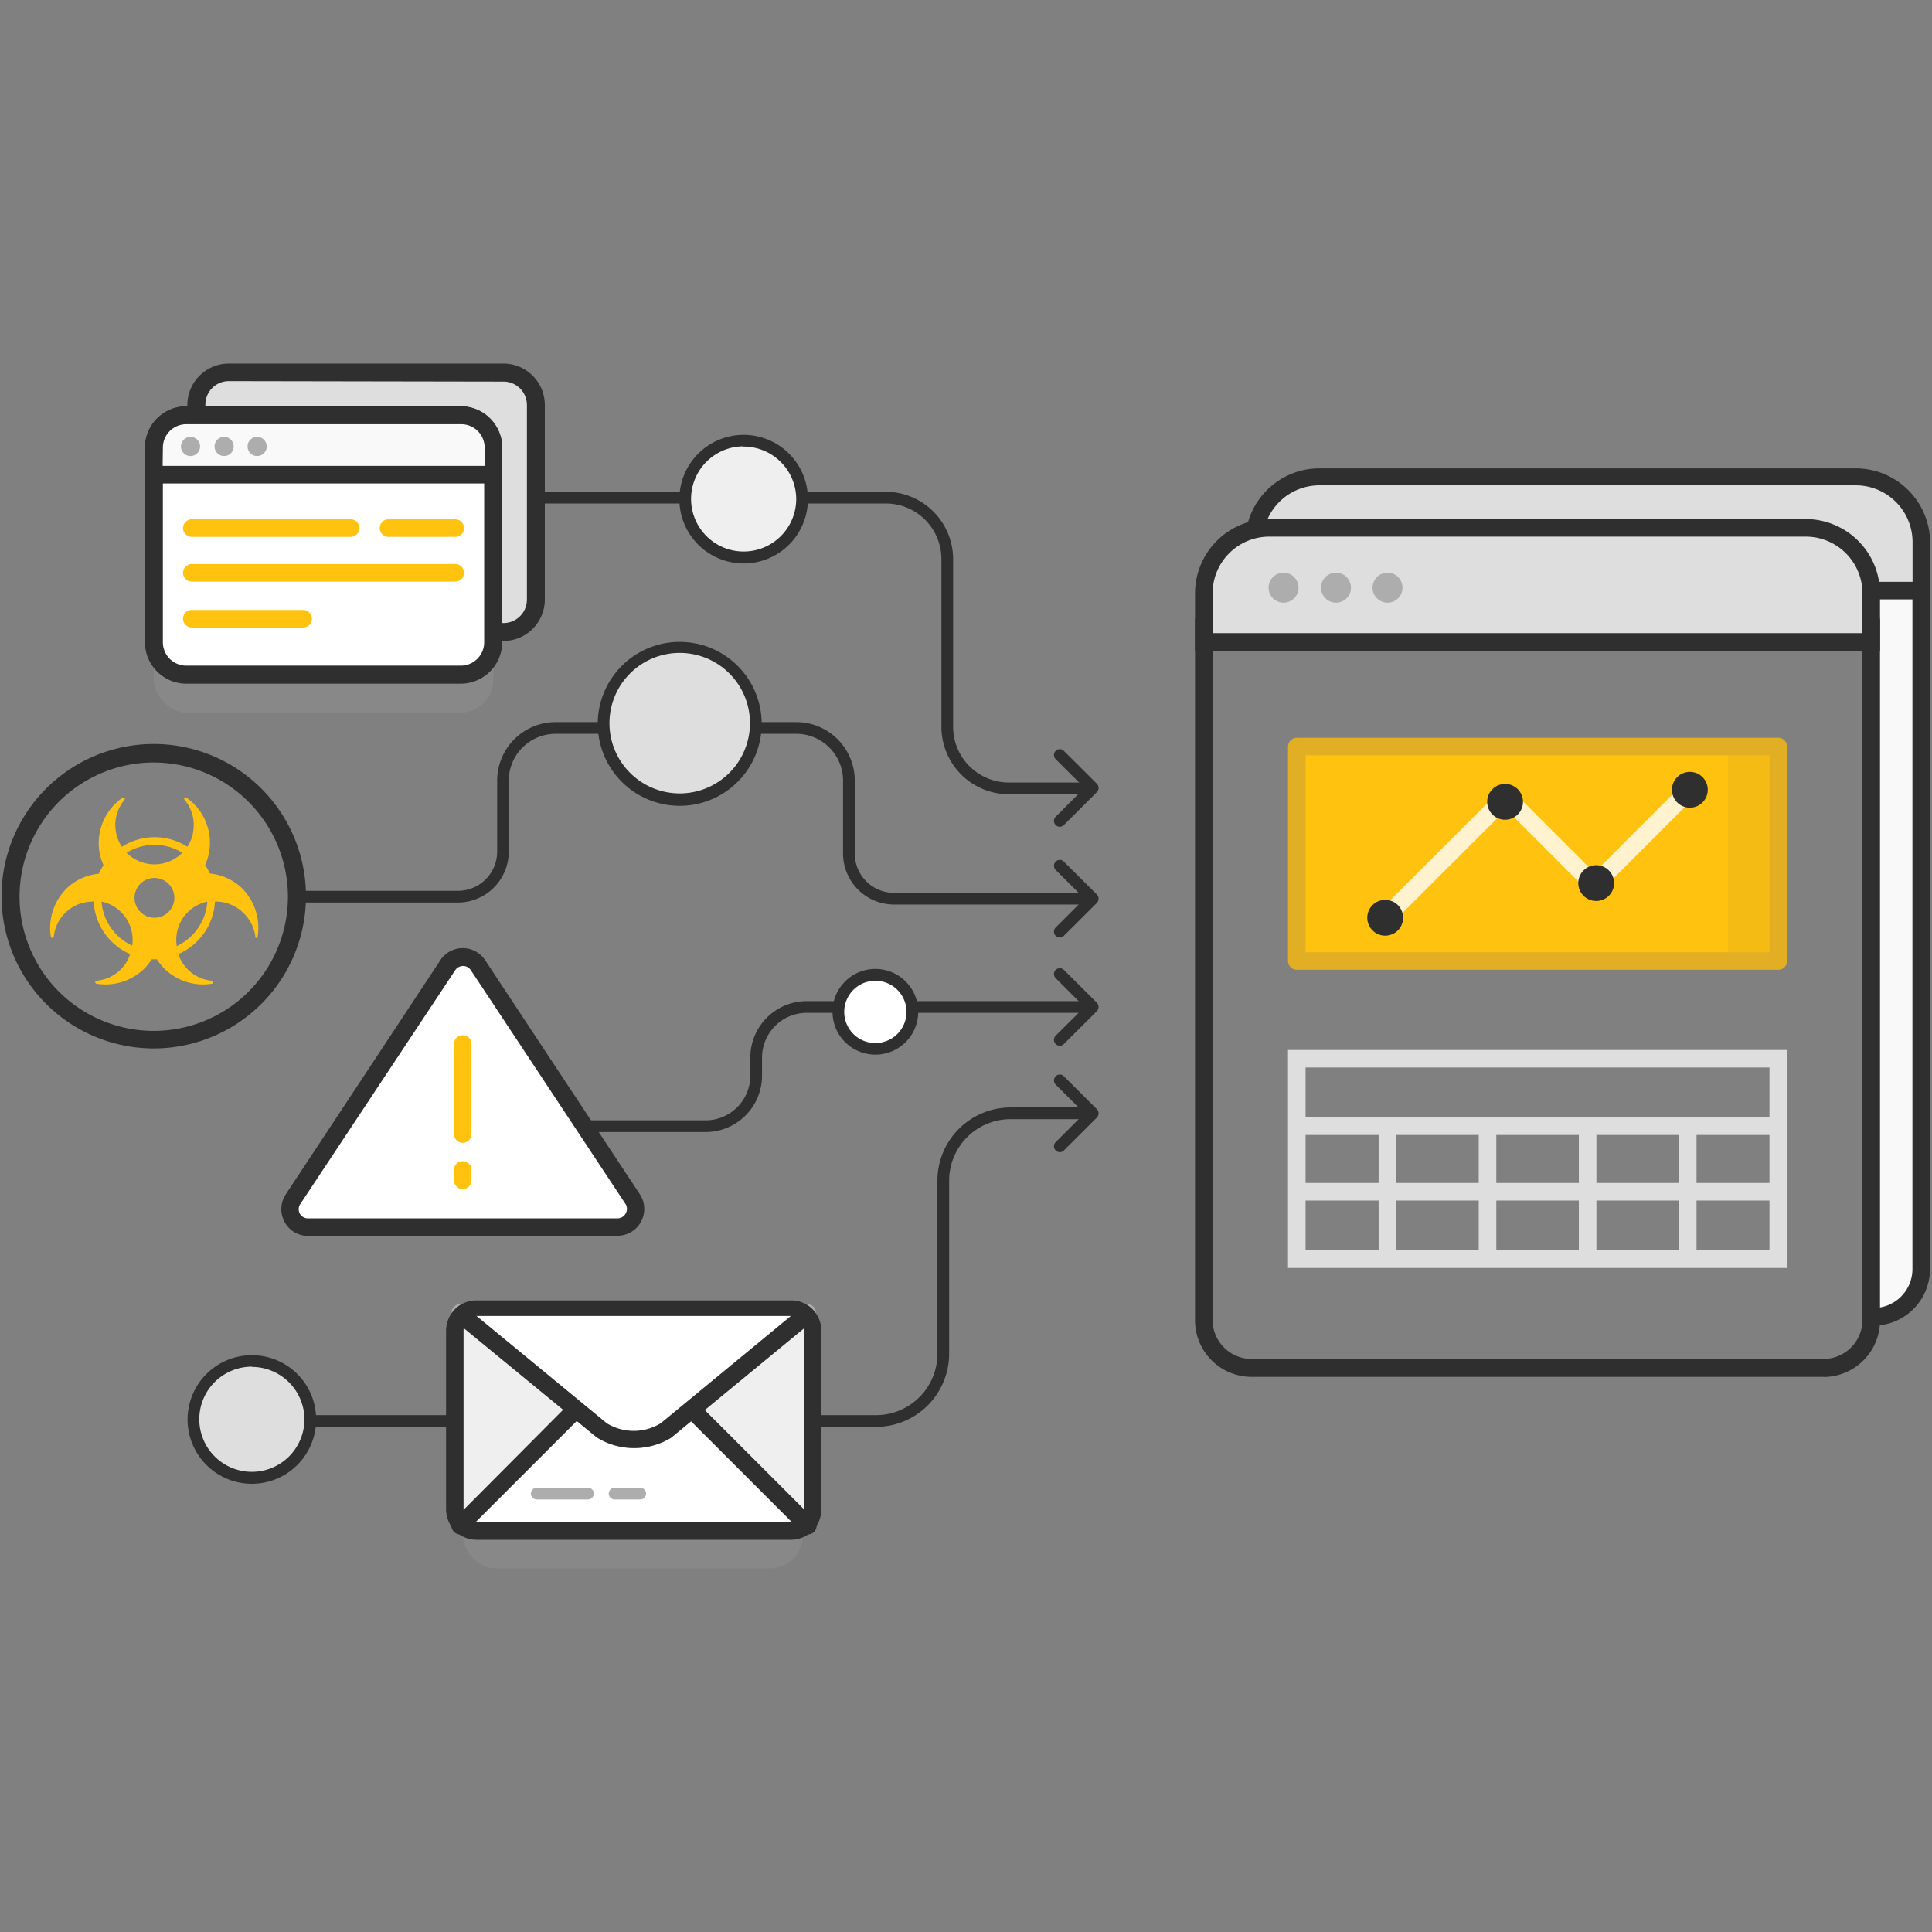 <svg xmlns="http://www.w3.org/2000/svg" viewBox="0 0 165 165"><rect x="0" y="0" width="165" height="165" fill="#808080" stroke="none"/><defs><style>.cls-1{isolation:isolate;}.cls-2{fill:none;}.cls-3{fill:#f9f9f9;}.cls-4{fill:#2f2f2f;}.cls-5{fill:#dedede;}.cls-6,.cls-9{fill:#acadac;}.cls-6{opacity:0.2;}.cls-7{fill:#efefef;}.cls-8{fill:#fff;}.cls-10{fill:#ffc20e;}.cls-11{fill:#fff3cf;}.cls-12,.cls-13{fill:#e2af24;}.cls-12{opacity:0.35;mix-blend-mode:multiply;}</style></defs><title>data-collection-165px-wide</title><g class="cls-1"><g id="Layer_2" data-name="Layer 2"><g id="artwork"><rect class="cls-2" width="165" height="165"/><g id="data_collection_white_bg" data-name="data collection white bg"><polygon class="cls-3" points="162.05 112.16 159.81 112.16 159.81 50.19 164.06 50.19 164.06 109.69 162.05 112.16"/><path class="cls-4" d="M160,113.21h0a.75.75,0,0,1,0-1.5h0a3.33,3.33,0,0,0,3.33-3.33V48.61a.75.75,0,1,1,1.5,0v59.77a4.84,4.84,0,0,1-1.42,3.42A4.79,4.79,0,0,1,160,113.21Z"/><path class="cls-5" d="M112.68,40.7H158.5a5.59,5.59,0,0,1,5.59,5.59v4.15a0,0,0,0,1,0,0h-57a0,0,0,0,1,0,0V46.29A5.59,5.59,0,0,1,112.68,40.7Z"/><path class="cls-4" d="M164.84,51.19h-58.5v-4.9A6.35,6.35,0,0,1,112.68,40h45.81a6.36,6.36,0,0,1,6.35,6.34Zm-57-1.5h55.5v-3.4a4.85,4.85,0,0,0-4.85-4.84H112.68a4.84,4.84,0,0,0-4.84,4.84Z"/><rect class="cls-6" x="13.13" y="38.67" width="29.01" height="22.19" rx="2.79"/><rect class="cls-6" x="39.54" y="111.76" width="29.01" height="22.19" rx="2.79"/><polygon class="cls-7" points="59.06 120.41 69.15 112.39 69.41 130.3 59.06 120.41"/><path class="cls-8" d="M48.77,120.54,39.3,130.3l29.49.3c-.18,0-9.73-10.19-9.73-10.19Z"/><rect class="cls-5" x="16.75" y="31.8" width="29.01" height="22.19" rx="2.79"/><path class="cls-4" d="M43,54.74H19.54A3.54,3.54,0,0,1,16,51.21V34.59a3.55,3.55,0,0,1,3.54-3.54H43a3.54,3.54,0,0,1,3.53,3.54V51.21A3.54,3.54,0,0,1,43,54.74ZM19.54,32.55a2,2,0,0,0-2,2V51.21a2,2,0,0,0,2,2H43a2,2,0,0,0,2-2V34.59a2,2,0,0,0-2-2Z"/><path class="cls-4" d="M92.94,77.25H76.32A4.36,4.36,0,0,1,72,72.9V66.67a4,4,0,0,0-4-4H47.45a4,4,0,0,0-4,4v6.06a4.35,4.35,0,0,1-4.35,4.35H25.45a.5.5,0,0,1,0-1H39.11a3.35,3.35,0,0,0,3.35-3.35V66.67a5,5,0,0,1,5-5H68a5,5,0,0,1,5,5V72.9a3.35,3.35,0,0,0,3.36,3.35H92.94a.5.5,0,0,1,.5.5A.5.5,0,0,1,92.94,77.25Z"/><circle class="cls-5" cx="58.05" cy="61.79" r="6.53"/><path class="cls-4" d="M58.05,68.82a7,7,0,1,1,7-7A7,7,0,0,1,58.05,68.82Zm0-13.06a6,6,0,1,0,6,6A6,6,0,0,0,58.05,55.76Z"/><path class="cls-9" d="M67.56,131.51H40.69a2.61,2.61,0,0,1-2.6-2.6V113.64a2.6,2.6,0,0,1,2.6-2.59H67.56a2.59,2.59,0,0,1,2.59,2.59v15.27A2.6,2.6,0,0,1,67.56,131.51Zm-26.87-19a1.09,1.09,0,0,0-1.1,1.09v15.27a1.1,1.1,0,0,0,1.1,1.1H67.56a1.09,1.09,0,0,0,1.09-1.1V113.64a1.09,1.09,0,0,0-1.09-1.09Z"/><path class="cls-9" d="M54.12,123.67a6,6,0,0,1-3.14-.9l-.08-.06-12.08-10a.75.75,0,1,1,1-1.15l12,9.92a4.4,4.4,0,0,0,4.61,0l12-9.92a.75.75,0,1,1,1,1.15l-12.08,10-.08.06A6,6,0,0,1,54.12,123.67Z"/><line class="cls-8" x1="39.3" y1="130.3" x2="49.25" y2="120.35"/><path class="cls-9" d="M39.3,131.05a.71.71,0,0,1-.53-.22.74.74,0,0,1,0-1.06l9.95-10a.75.75,0,0,1,1.06,1.06l-10,10A.74.74,0,0,1,39.3,131.05Z"/><line class="cls-8" x1="68.95" y1="130.3" x2="59.06" y2="120.41"/><path class="cls-9" d="M69,131.05a.74.74,0,0,1-.53-.22l-9.89-9.89a.74.74,0,0,1,0-1.06.75.75,0,0,1,1.06,0l9.89,9.89a.75.75,0,0,1,0,1.06A.74.74,0,0,1,69,131.05Z"/><path class="cls-4" d="M13.13,89.54a13,13,0,1,1,13-13A13,13,0,0,1,13.13,89.54Zm0-24.42A11.46,11.46,0,1,0,24.59,76.58,11.48,11.48,0,0,0,13.13,65.12Z"/><path class="cls-4" d="M60.26,96.68H46.12a.5.5,0,0,1,0-1H60.26a3.82,3.82,0,0,0,3.82-3.82V90.31A4.82,4.82,0,0,1,68.9,85.5H93.14a.5.5,0,0,1,.5.5.51.51,0,0,1-.5.5H68.9a3.82,3.82,0,0,0-3.82,3.81v1.55A4.82,4.82,0,0,1,60.26,96.68Z"/><path class="cls-4" d="M74.82,121.86H69.67a.5.5,0,0,1,0-1h5.15a5.25,5.25,0,0,0,5.24-5.24v-14.8a6.25,6.25,0,0,1,6.24-6.24h6.84a.51.51,0,0,1,.5.5.5.5,0,0,1-.5.5H86.3a5.25,5.25,0,0,0-5.24,5.24v14.8A6.25,6.25,0,0,1,74.82,121.86Z"/><path class="cls-4" d="M40.58,121.86H21.5a.5.5,0,0,1,0-1H40.58a.5.5,0,0,1,0,1Z"/><rect class="cls-8" x="13.13" y="35.45" width="29.01" height="22.19" rx="2.79"/><path class="cls-4" d="M39.35,58.39H15.91a3.54,3.54,0,0,1-3.53-3.54V38.23a3.54,3.54,0,0,1,3.53-3.53H39.35a3.54,3.54,0,0,1,3.54,3.53V54.85A3.55,3.55,0,0,1,39.35,58.39ZM15.91,36.2a2,2,0,0,0-2,2V54.85a2,2,0,0,0,2,2H39.35a2,2,0,0,0,2-2V38.23a2,2,0,0,0-2-2Z"/><path class="cls-3" d="M15.91,35.45H39.35a2.79,2.79,0,0,1,2.79,2.79v2.3a0,0,0,0,1,0,0h-29a0,0,0,0,1,0,0v-2.3A2.79,2.79,0,0,1,15.91,35.45Z"/><path class="cls-4" d="M42.89,41.29H12.38V38.23a3.54,3.54,0,0,1,3.53-3.53H39.35a3.54,3.54,0,0,1,3.54,3.53Zm-29-1.5H41.39V38.23a2,2,0,0,0-2-2H15.91a2,2,0,0,0-2,2Z"/><circle class="cls-9" cx="16.27" cy="38.13" r="0.82"/><circle class="cls-9" cx="19.14" cy="38.13" r="0.82"/><circle class="cls-9" cx="21.96" cy="38.13" r="0.82"/><path class="cls-4" d="M92.55,67.83H86.16a5.76,5.76,0,0,1-5.76-5.75V47.71A4.75,4.75,0,0,0,75.65,43H46.12a.5.5,0,0,1,0-1H75.65a5.76,5.76,0,0,1,5.75,5.75V62.08a4.76,4.76,0,0,0,4.76,4.75h6.39a.5.5,0,0,1,.5.5A.51.51,0,0,1,92.55,67.83Z"/><circle class="cls-5" cx="21.5" cy="121.23" r="4.99"/><path class="cls-4" d="M21.5,126.72A5.49,5.49,0,1,1,27,121.23,5.49,5.49,0,0,1,21.5,126.72Zm0-10A4.49,4.49,0,1,0,26,121.23,4.5,4.5,0,0,0,21.5,116.74Z"/><circle class="cls-7" cx="63.5" cy="42.63" r="4.99"/><path class="cls-4" d="M63.5,48.12A5.49,5.49,0,1,1,69,42.63,5.49,5.49,0,0,1,63.5,48.12Zm0-10A4.49,4.49,0,1,0,68,42.63,4.5,4.5,0,0,0,63.5,38.14Z"/><circle class="cls-8" cx="74.77" cy="86.41" r="3.16"/><path class="cls-4" d="M74.77,90.07a3.66,3.66,0,1,1,3.65-3.66A3.66,3.66,0,0,1,74.77,90.07Zm0-6.31a2.66,2.66,0,1,0,2.65,2.65A2.66,2.66,0,0,0,74.77,83.76Z"/><path class="cls-4" d="M90.51,70.61a.47.47,0,0,1-.35-.15.5.5,0,0,1,0-.71l2.46-2.46-2.46-2.45a.5.5,0,0,1,0-.71.48.48,0,0,1,.7,0l2.82,2.81a.5.5,0,0,1,.14.35.52.52,0,0,1-.14.36l-2.82,2.81A.47.47,0,0,1,90.51,70.61Z"/><path class="cls-4" d="M90.51,80.07a.47.47,0,0,1-.35-.15.5.5,0,0,1,0-.71l2.46-2.46L90.16,74.3a.5.5,0,0,1,0-.71.48.48,0,0,1,.7,0l2.82,2.81a.5.5,0,0,1,.14.35.52.52,0,0,1-.14.36l-2.82,2.81A.47.47,0,0,1,90.51,80.07Z"/><path class="cls-4" d="M90.51,89.31a.47.47,0,0,1-.35-.15.5.5,0,0,1,0-.71L92.62,86l-2.46-2.46a.5.5,0,0,1,0-.71.5.5,0,0,1,.7,0l2.82,2.81a.52.52,0,0,1,.14.36.5.5,0,0,1-.14.35l-2.82,2.81A.47.47,0,0,1,90.51,89.31Z"/><path class="cls-4" d="M90.51,98.4a.47.47,0,0,1-.35-.15.5.5,0,0,1,0-.71l2.46-2.46-2.46-2.45a.5.5,0,0,1,0-.71.48.48,0,0,1,.7,0l2.82,2.81a.5.5,0,0,1,.14.35.52.52,0,0,1-.14.36l-2.82,2.81A.47.47,0,0,1,90.51,98.4Z"/><polygon class="cls-7" points="49.15 120.41 39.06 112.39 38.81 130.3 49.15 120.41"/><path class="cls-4" d="M67.56,131.51H40.69a2.61,2.61,0,0,1-2.6-2.6V113.64a2.6,2.6,0,0,1,2.6-2.59H67.56a2.59,2.59,0,0,1,2.59,2.59v15.27A2.6,2.6,0,0,1,67.56,131.51Zm-26.87-19a1.09,1.09,0,0,0-1.1,1.09v15.27a1.1,1.1,0,0,0,1.1,1.1H67.56a1.09,1.09,0,0,0,1.09-1.1V113.64a1.09,1.09,0,0,0-1.09-1.09Z"/><path class="cls-4" d="M39.3,131.05a.71.71,0,0,1-.53-.22.74.74,0,0,1,0-1.06l9.95-10a.75.75,0,0,1,1.06,1.06l-10,10A.74.74,0,0,1,39.3,131.05Z"/><line class="cls-4" x1="68.95" y1="130.3" x2="59.06" y2="120.41"/><path class="cls-4" d="M69,131.05a.74.74,0,0,1-.53-.22l-9.89-9.89a.74.74,0,0,1,0-1.06.75.75,0,0,1,1.06,0l9.89,9.89a.75.75,0,0,1,0,1.06A.74.74,0,0,1,69,131.05Z"/><path class="cls-8" d="M39.56,112.39l11.82,9.75a5.22,5.22,0,0,0,5.49,0l11.82-9.75"/><path class="cls-4" d="M54.12,123.67a6,6,0,0,1-3.14-.9l-.08-.06L39.08,113a.76.76,0,0,1-.1-1.06.75.75,0,0,1,1.05-.1l11.79,9.71a4.4,4.4,0,0,0,4.61,0l11.78-9.71a.75.75,0,1,1,1,1.16l-11.9,9.8A6,6,0,0,1,54.12,123.67Z"/><path class="cls-10" d="M38.88,45.85h-5.7a.75.75,0,0,1,0-1.5h5.7a.75.75,0,0,1,0,1.5Z"/><path class="cls-10" d="M29.94,45.85H16.38a.75.75,0,1,1,0-1.5H29.94a.75.75,0,1,1,0,1.5Z"/><path class="cls-10" d="M38.88,49.67H16.38a.75.75,0,1,1,0-1.5h22.5a.75.75,0,1,1,0,1.5Z"/><path class="cls-10" d="M25.89,53.59H16.38a.75.75,0,1,1,0-1.5h9.51a.75.75,0,0,1,0,1.5Z"/><path class="cls-8" d="M25,102.42l13.22-20a1.53,1.53,0,0,1,2.56,0l13.22,20a1.53,1.53,0,0,1-1.28,2.38H26.3A1.53,1.53,0,0,1,25,102.42Z"/><path class="cls-4" d="M52.74,105.55H26.3a2.26,2.26,0,0,1-2-1.2,2.29,2.29,0,0,1,.1-2.34h0L37.61,82a2.29,2.29,0,0,1,3.82,0l13.22,20a2.29,2.29,0,0,1-1.91,3.54Zm-27.1-2.71a.78.78,0,0,0,.66,1.21H52.74a.77.77,0,0,0,.69-.41.76.76,0,0,0,0-.8l-13.23-20a.8.8,0,0,0-1.31,0Z"/><path class="cls-10" d="M39.52,97.6a.75.75,0,0,1-.75-.75V89.16a.75.75,0,0,1,1.5,0v7.69A.75.75,0,0,1,39.52,97.6Z"/><path class="cls-10" d="M39.52,101.56a.76.76,0,0,1-.75-.75v-.89a.75.75,0,0,1,1.5,0v.89A.76.76,0,0,1,39.52,101.56Z"/><path class="cls-9" d="M50.22,128.06H45.84a.51.51,0,0,1-.5-.5.5.5,0,0,1,.5-.5h4.38a.5.5,0,0,1,.5.5A.51.51,0,0,1,50.22,128.06Z"/><path class="cls-9" d="M54.68,128.06H52.49a.51.51,0,0,1-.5-.5.5.5,0,0,1,.5-.5h2.19a.5.5,0,0,1,.5.5A.5.5,0,0,1,54.68,128.06Z"/><path class="cls-10" d="M20.38,75.6a4.68,4.68,0,0,0-2.46-1,5.18,5.18,0,0,0-.4-.73,4.63,4.63,0,0,0,.41-1.9,4.72,4.72,0,0,0-2-3.85c-.12-.08-.27.07-.17.18a3.34,3.34,0,0,1,.76,2.57A3.22,3.22,0,0,1,16,72.32a5.17,5.17,0,0,0-5.59,0,3.36,3.36,0,0,1,.21-4,.12.12,0,0,0-.17-.18,4.72,4.72,0,0,0-2,4.31,4.65,4.65,0,0,0,.39,1.44,5.18,5.18,0,0,0-.4.73A4.64,4.64,0,0,0,6,75.6,4.75,4.75,0,0,0,4.34,80a.13.13,0,0,0,.25,0A3.35,3.35,0,0,1,8,77a5.18,5.18,0,0,0,3.11,4.48,3,3,0,0,1-.52,1,3.39,3.39,0,0,1-2.36,1.28.13.13,0,0,0,0,.25,4.75,4.75,0,0,0,4.13-1.32,6.06,6.06,0,0,0,.6-.76h.44a6.06,6.06,0,0,0,.6.76,4.73,4.73,0,0,0,4.12,1.32.13.13,0,0,0,0-.25,3.35,3.35,0,0,1-2.36-1.28,3.27,3.27,0,0,1-.53-1A5.19,5.19,0,0,0,18.36,77a3.35,3.35,0,0,1,2.46,1,3.39,3.39,0,0,1,1,2.09A.13.13,0,0,0,22,80,4.75,4.75,0,0,0,20.38,75.6Zm-3.19-1.06h0s0,0,0,0Zm-1.62-1.71a3.36,3.36,0,0,1-4.76,0,4.59,4.59,0,0,1,2.38-.68A4.51,4.51,0,0,1,15.57,72.83Zm-2.38,5.55a1.7,1.7,0,1,1,1.7-1.7A1.7,1.7,0,0,1,13.19,78.38ZM9.24,74.54H9.19l0,0ZM8.67,77a3.34,3.34,0,0,1,2.62,3.76A4.52,4.52,0,0,1,8.67,77Zm6.42,3.76A3.34,3.34,0,0,1,17.71,77,4.54,4.54,0,0,1,15.09,80.8Z"/><path class="cls-4" d="M155.73,117.59h0l-48.84,0a4.83,4.83,0,0,1-4.83-4.82V53a.75.75,0,0,1,1.5,0v59.74a3.33,3.33,0,0,0,3.33,3.32l48.84,0h0a3.33,3.33,0,0,0,3.33-3.33V53a.75.75,0,0,1,1.5,0v59.77a4.83,4.83,0,0,1-4.83,4.83Z"/><path class="cls-5" d="M108.4,45.08h45.81a5.59,5.59,0,0,1,5.59,5.59v4.15a0,0,0,0,1,0,0h-57a0,0,0,0,1,0,0V50.67A5.59,5.59,0,0,1,108.4,45.08Z"/><path class="cls-4" d="M160.56,55.57h-58.5v-4.9a6.35,6.35,0,0,1,6.34-6.34h45.82a6.35,6.35,0,0,1,6.34,6.34Zm-57-1.5h55.5v-3.4a4.84,4.84,0,0,0-4.84-4.84H108.4a4.84,4.84,0,0,0-4.84,4.84Z"/><circle class="cls-9" cx="109.62" cy="50.19" r="1.28"/><circle class="cls-9" cx="114.1" cy="50.19" r="1.28"/><circle class="cls-9" cx="118.5" cy="50.19" r="1.28"/><rect class="cls-10" x="110.75" y="63.76" width="41.12" height="18.31"/><path class="cls-11" d="M118.3,79.13a.74.74,0,0,1-.53-.22.75.75,0,0,1,0-1.06L128.1,67.53a.74.74,0,0,1,1.06,0l7,7,7.61-7.62a.77.77,0,0,1,1.07,0,.75.75,0,0,1,0,1.06l-8.15,8.15a.77.77,0,0,1-1.06,0l-7-7-9.8,9.79A.73.73,0,0,1,118.3,79.13Z"/><circle class="cls-4" cx="128.54" cy="68.48" r="1.53"/><circle class="cls-4" cx="118.3" cy="78.38" r="1.53"/><circle class="cls-4" cx="144.32" cy="67.45" r="1.53"/><circle class="cls-4" cx="136.32" cy="75.42" r="1.53"/><path class="cls-5" d="M152.62,108.29H110V89.67h42.62Zm-41.12-1.5h39.62V91.17H111.5Z"/><rect class="cls-5" x="110.75" y="95.43" width="41.12" height="1.5"/><rect class="cls-5" x="110.75" y="101.03" width="41.12" height="1.5"/><rect class="cls-5" x="117.74" y="96.18" width="1.5" height="11.36"/><rect class="cls-5" x="126.29" y="96.18" width="1.5" height="11.36"/><rect class="cls-5" x="134.84" y="96.18" width="1.5" height="11.36"/><rect class="cls-5" x="143.39" y="96.18" width="1.5" height="11.36"/><rect class="cls-12" x="147.59" y="64.33" width="3.72" height="17.15"/><path class="cls-13" d="M151.87,82.82H110.75a.75.75,0,0,1-.75-.75V63.76a.76.76,0,0,1,.75-.75h41.12a.75.75,0,0,1,.75.75V82.07A.74.74,0,0,1,151.87,82.82Zm-40.37-1.5h39.62V64.51H111.5Z"/></g></g></g></g></svg>